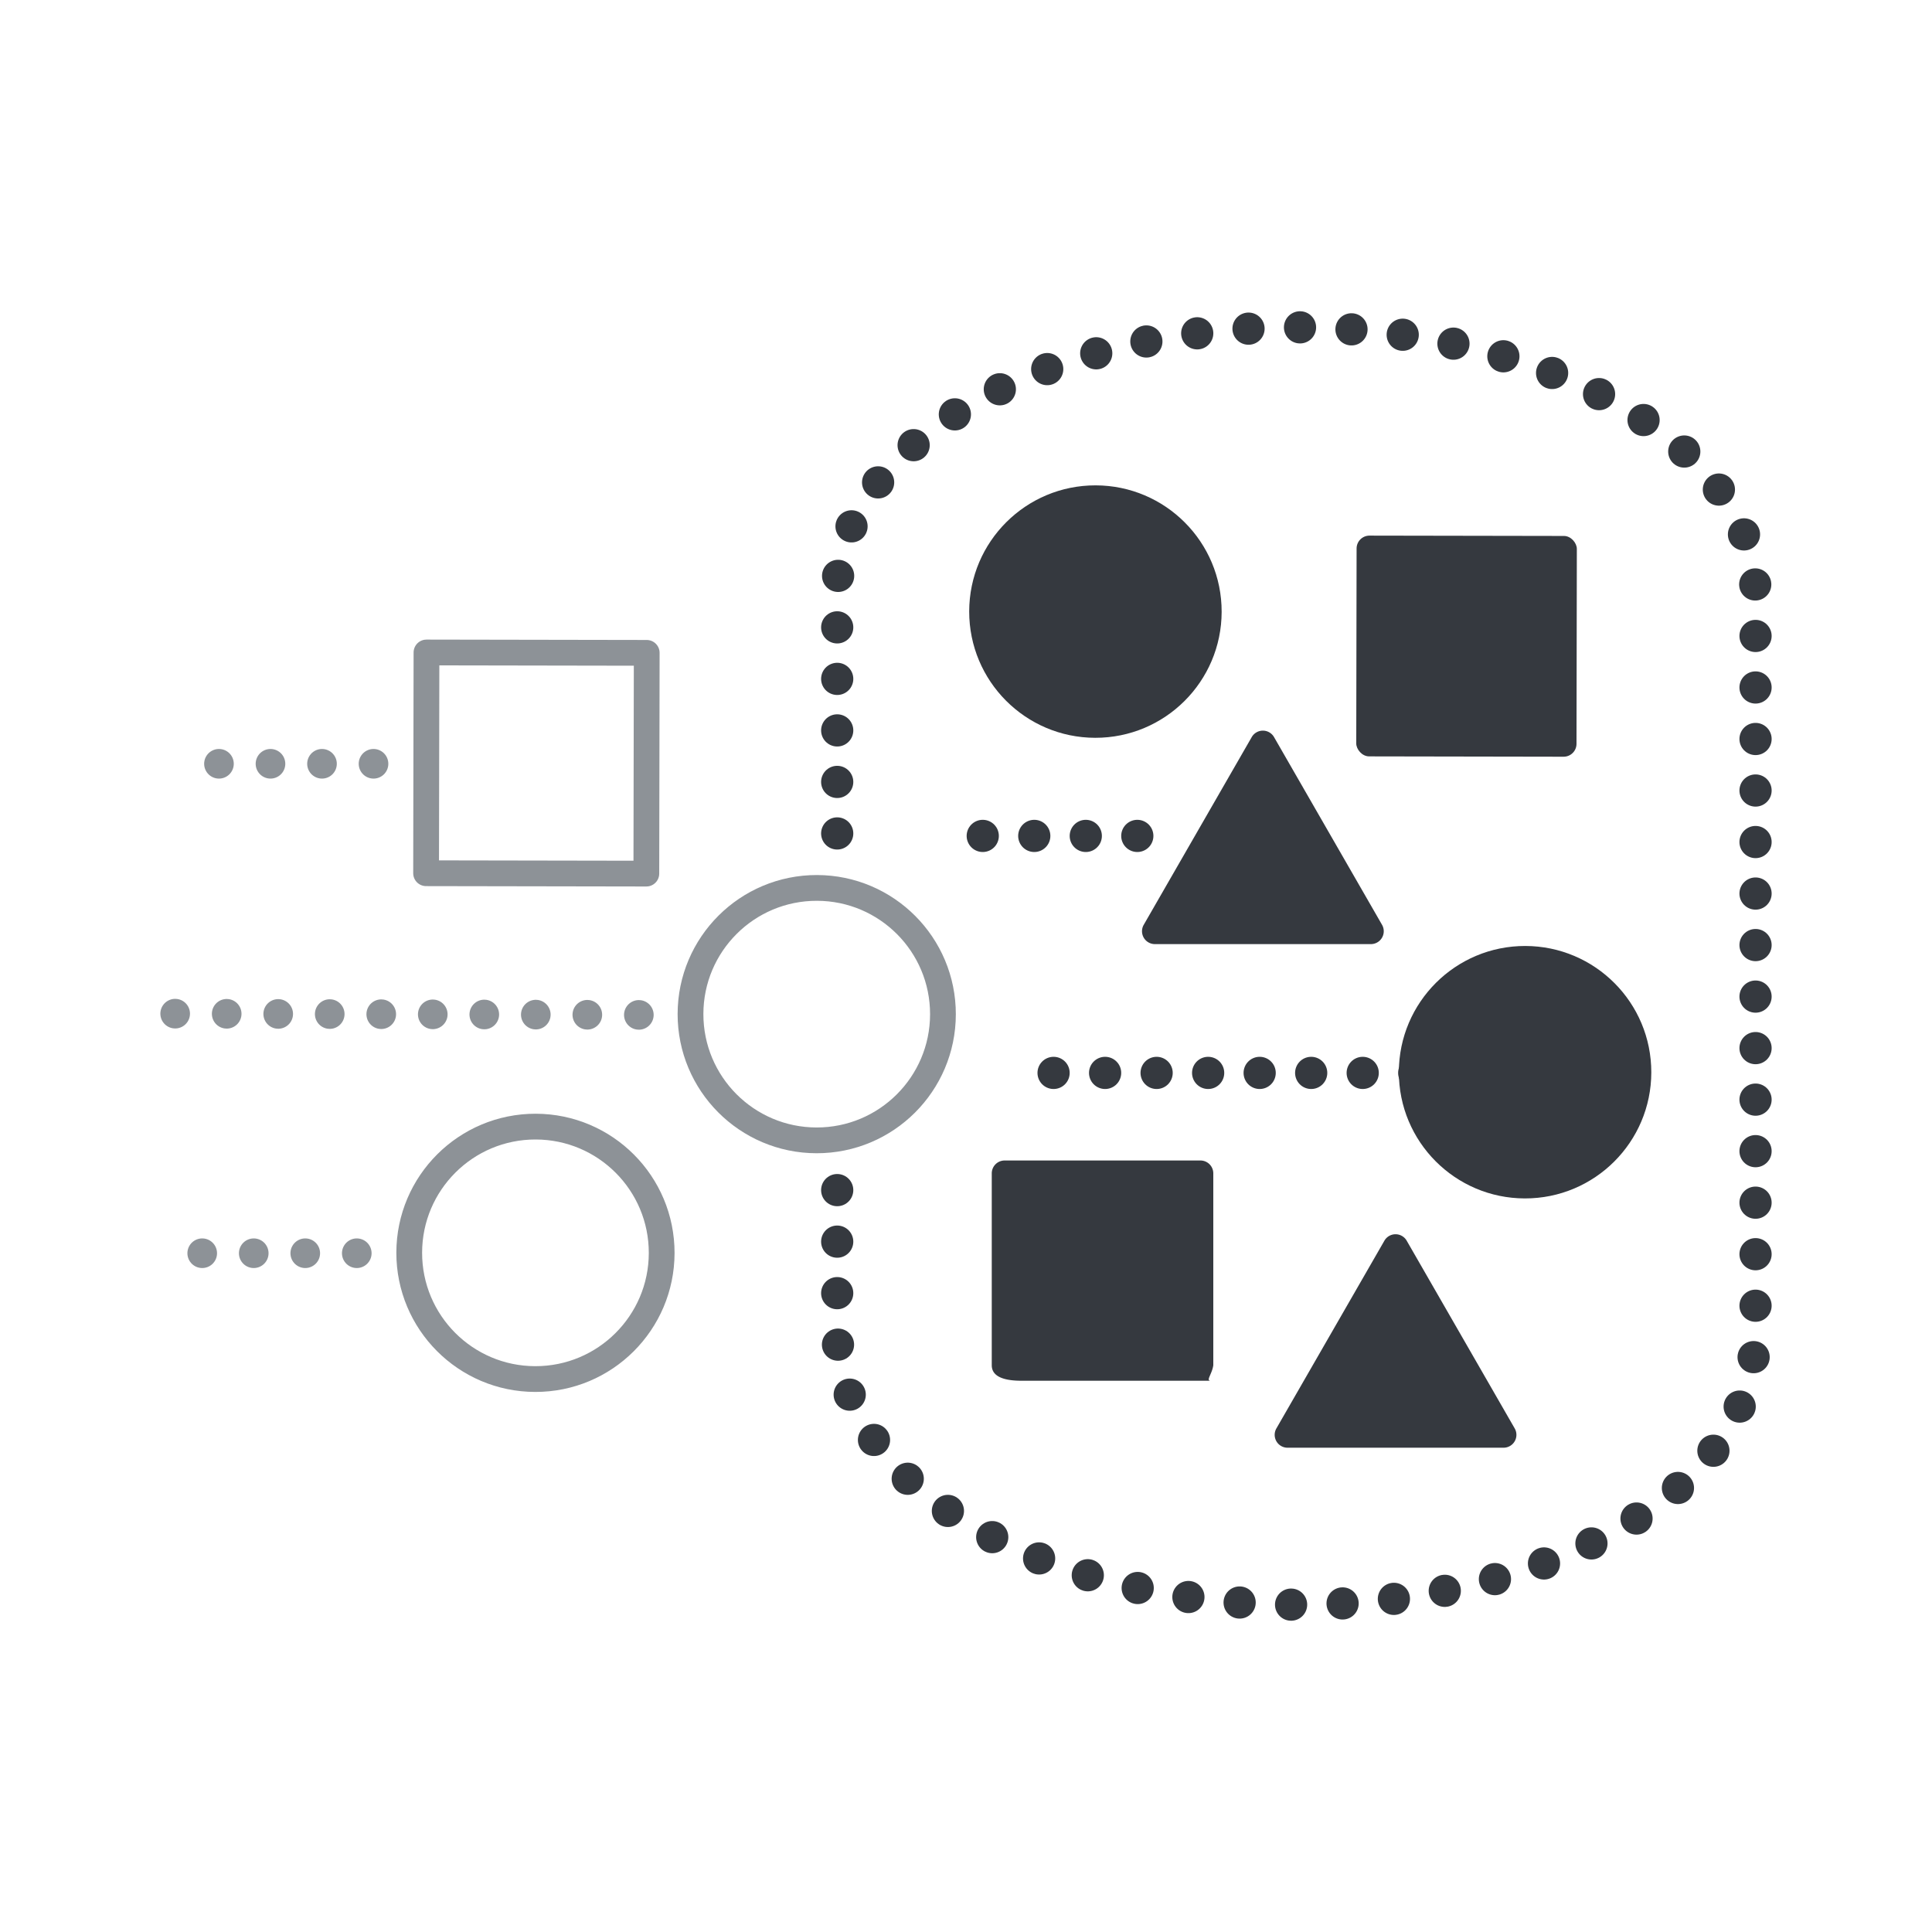 <svg xmlns="http://www.w3.org/2000/svg" viewBox="0 0 150 150"><title>ml-lai-gray- wh-bg</title><g id="dd51d8c0-59bf-41ab-b560-4e2e9c4ee35f" data-name="Layer 1"><path d="M65,92.4v10.7c0,5.5,3.2,11.2,10.5,15.4,13.9,8.1,36.5,8.1,50.4.1,7.3-4.2,10.4-9.6,10.4-15.4V46.1h0c0-5.3-3.5-10.6-10.5-14.6-13.9-8.1-36.5-8.1-50.4-.1-6.9,4-10.4,9.3-10.4,14.6h0V68.4" fill="none" stroke="#35393f" stroke-linecap="round" stroke-linejoin="round" stroke-width="2.5" stroke-dasharray="0 4"/><line x1="17" y1="59.3" x2="32.3" y2="59.3" fill="none" stroke="#8d9297" stroke-linecap="round" stroke-linejoin="round" stroke-width="2.3" stroke-dasharray="0 4"/><line x1="15.7" y1="97.3" x2="30.9" y2="97.3" fill="none" stroke="#8d9297" stroke-linecap="round" stroke-linejoin="round" stroke-width="2.3" stroke-dasharray="0 4"/><line x1="13.6" y1="78.7" x2="51.2" y2="78.8" fill="none" stroke="#8d9297" stroke-linecap="round" stroke-linejoin="round" stroke-width="2.3" stroke-dasharray="0 4"/><line x1="81.8" y1="83.3" x2="111.7" y2="83.3" fill="none" stroke="#35393f" stroke-linecap="round" stroke-linejoin="round" stroke-width="2.5" stroke-dasharray="0 4"/><line x1="76.3" y1="64.9" x2="90.5" y2="64.9" fill="none" stroke="#35393f" stroke-linecap="round" stroke-linejoin="round" stroke-width="2.5" stroke-dasharray="0 4"/><rect x="33.1" y="50.7" width="17.1" height="17.14" transform="translate(0.1 -0.1) rotate(0.1)" fill="none" stroke="#8d9297" stroke-linecap="round" stroke-linejoin="round" stroke-width="2"/><path d="M94,107.2H79.3c-1.7,0-2.3-.5-2.3-1.2V91.1a1,1,0,0,1,1-1H93.2a1,1,0,0,1,1,1v14.9C94.1,106.7,93.6,107.2,94,107.2Z" fill="#35393f"/><rect x="105.3" y="41.6" width="17.1" height="17.14" rx="1" ry="1" transform="translate(0.1 -0.2) rotate(0.1)" fill="#35393f"/><circle cx="63.4" cy="78.8" r="9.8" transform="translate(-15.5 142) rotate(-89.9)" fill="none" stroke="#8d9297" stroke-linecap="round" stroke-linejoin="round" stroke-width="2"/><circle cx="41.6" cy="97.3" r="9.8" transform="translate(-55.8 138.7) rotate(-89.9)" fill="none" stroke="#8d9297" stroke-linecap="round" stroke-linejoin="round" stroke-width="2"/><path d="M88.8,71.8l8.4-14.6a1,1,0,0,1,1.7,0l8.4,14.6a1,1,0,0,1-.9,1.5H89.7A1,1,0,0,1,88.8,71.8Z" fill="#35393f"/><path d="M99.1,110.9l8.4-14.6a1,1,0,0,1,1.7,0l8.4,14.6a1,1,0,0,1-.9,1.5H100A1,1,0,0,1,99.1,110.9Z" fill="#35393f"/><circle cx="85" cy="47.5" r="9.8" transform="translate(37.4 132.4) rotate(-89.9)" fill="#35393f"/><circle cx="118.5" cy="83.3" r="9.8" transform="translate(34.9 201.6) rotate(-89.9)" fill="#35393f"/></g></svg>